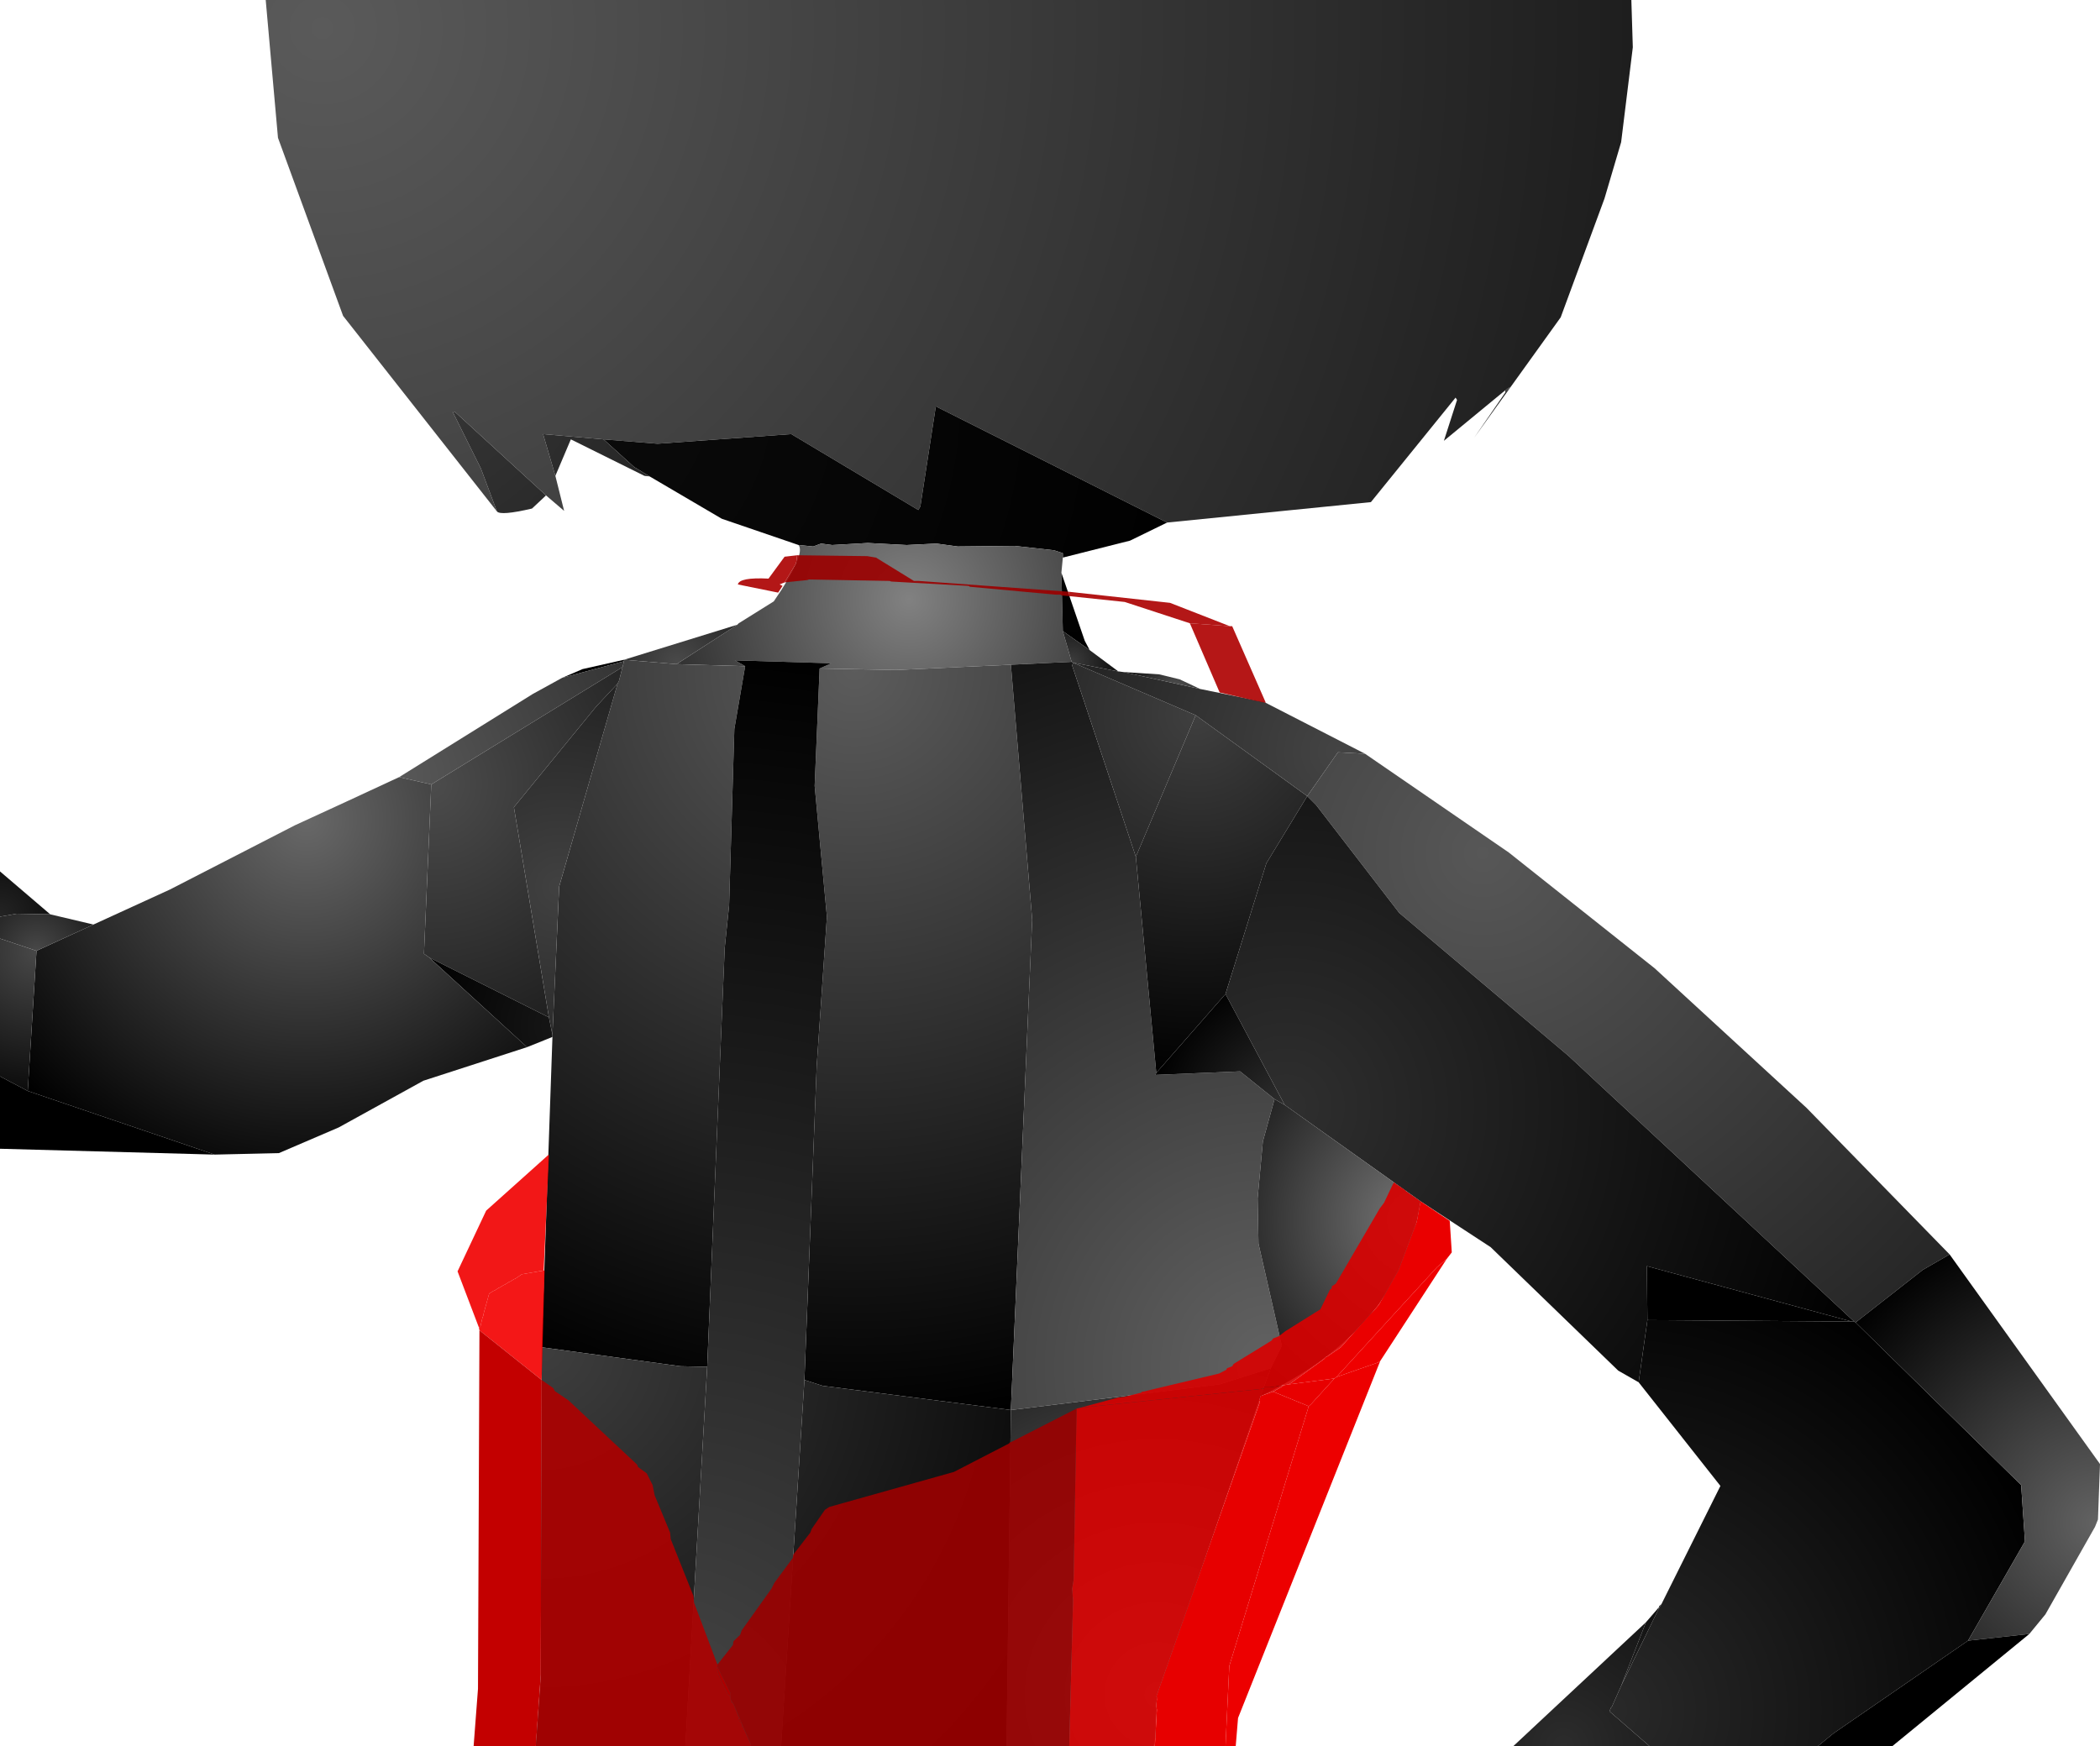 <?xml version="1.0" encoding="UTF-8" standalone="no"?>
<svg xmlns:xlink="http://www.w3.org/1999/xlink" height="299.1px" width="359.6px" xmlns="http://www.w3.org/2000/svg">
  <g transform="matrix(1.0, 0.0, 0.0, 1.0, 400.0, 300.0)">
    <path d="M-142.25 -232.75 L-142.25 -233.15 -141.4 -233.75 -142.25 -232.75" fill="url(#gradient0)" fill-rule="evenodd" stroke="none"/>
    <path d="M-314.9 -212.4 L-341.25 -245.9 -352.4 -276.4 -354.5 -300.0 -120.65 -300.0 -120.4 -291.9 -122.4 -275.65 -125.25 -266.0 -132.75 -245.65 -147.55 -225.05 -142.25 -232.75 -141.4 -233.75 -142.25 -233.15 -152.75 -224.5 -150.5 -231.5 -150.75 -231.9 -165.25 -214.0 -200.15 -210.5 -239.75 -230.4 -242.4 -213.25 -242.75 -212.65 -264.5 -225.65 -287.4 -224.0 -296.65 -224.75 -307.0 -225.65 -304.9 -218.5 -303.4 -212.5 -306.5 -215.15 -322.15 -229.5 -322.5 -229.5 -317.65 -219.75 -314.9 -212.4" fill="url(#gradient1)" fill-rule="evenodd" stroke="none"/>
    <path d="M-200.15 -210.5 L-206.5 -207.4 -218.0 -204.5 -218.0 -205.25 -219.5 -205.75 -226.25 -206.5 -236.0 -206.4 -239.65 -206.9 -244.75 -206.65 -251.4 -207.0 -257.5 -206.65 -259.4 -206.9 -260.75 -206.4 -263.25 -206.65 -276.4 -211.15 -288.75 -218.4 -291.4 -220.0 -296.65 -224.75 -287.4 -224.0 -264.5 -225.65 -242.75 -212.65 -242.4 -213.25 -239.75 -230.4 -200.15 -210.5" fill="url(#gradient2)" fill-rule="evenodd" stroke="none"/>
    <path d="M-306.5 -215.15 L-308.9 -212.9 Q-314.25 -211.65 -314.9 -212.4 L-317.65 -219.75 -322.5 -229.5 -322.15 -229.5 -306.5 -215.15 M-304.9 -218.5 L-307.0 -225.65 -296.65 -224.75 -291.4 -220.0 -288.75 -218.4 -289.65 -218.5 -302.25 -224.75 -304.9 -218.5" fill="url(#gradient3)" fill-rule="evenodd" stroke="none"/>
    <path d="M-218.0 -204.5 L-218.25 -201.9 -218.0 -191.9 -216.5 -186.65 -226.9 -186.15 -246.5 -185.25 -259.65 -185.5 -257.65 -186.4 -274.15 -186.9 -272.4 -185.9 -284.15 -186.25 -273.75 -193.0 -273.5 -193.25 -267.5 -197.0 Q-262.0 -205.0 -263.25 -206.65 L-260.75 -206.4 -259.4 -206.9 -257.5 -206.65 -251.4 -207.0 -244.75 -206.65 -239.65 -206.9 -236.0 -206.4 -226.25 -206.5 -219.5 -205.75 -218.0 -205.25 -218.0 -204.5" fill="url(#gradient4)" fill-rule="evenodd" stroke="none"/>
    <path d="M-273.75 -193.0 L-284.15 -186.25 -293.15 -187.0 -273.75 -193.0" fill="url(#gradient5)" fill-rule="evenodd" stroke="none"/>
    <path d="M-303.75 -183.9 L-300.25 -185.4 -293.15 -187.0 -293.15 -186.75 -303.75 -183.9" fill="url(#gradient6)" fill-rule="evenodd" stroke="none"/>
    <path d="M-331.65 -166.9 L-308.75 -181.15 -303.75 -183.9 -293.15 -186.75 -293.4 -185.75 -326.15 -165.65 -331.65 -166.9" fill="url(#gradient7)" fill-rule="evenodd" stroke="none"/>
    <path d="M-226.9 -186.15 L-223.25 -142.5 -226.9 -58.5 -259.15 -62.65 -262.25 -63.65 -260.15 -117.4 -258.4 -143.0 -260.5 -165.4 -259.65 -185.5 -246.5 -185.25 -226.9 -186.15 M-284.15 -186.25 L-272.4 -185.9 -274.25 -175.15 -275.15 -144.9 -275.9 -137.65 -278.9 -65.9 -283.5 -66.0 -307.25 -69.25 -305.4 -122.4 -305.4 -122.75 -304.25 -148.15 -294.25 -182.9 -294.0 -183.4 -293.4 -185.75 -293.15 -186.75 -293.15 -187.0 -284.15 -186.25" fill="url(#gradient8)" fill-rule="evenodd" stroke="none"/>
    <path d="M-218.25 -201.9 L-214.25 -190.25 -213.4 -188.65 -218.0 -191.9 -218.25 -201.9" fill="url(#gradient9)" fill-rule="evenodd" stroke="none"/>
    <path d="M-213.4 -188.65 L-208.5 -185.0 -216.25 -186.5 -216.5 -186.65 -218.0 -191.9 -213.4 -188.65" fill="url(#gradient10)" fill-rule="evenodd" stroke="none"/>
    <path d="M-205.5 -153.25 L-202.0 -116.25 -202.15 -115.9 -187.65 -116.5 -181.75 -111.75 -183.75 -104.5 -184.65 -94.75 -184.5 -87.0 -180.5 -69.5 -182.4 -65.65 -191.15 -62.9 -226.9 -58.5 -223.25 -142.5 -226.9 -186.15 -216.5 -186.65 -216.25 -186.5 -216.4 -186.0 -205.5 -153.25" fill="url(#gradient11)" fill-rule="evenodd" stroke="none"/>
    <path d="M-272.4 -185.9 L-274.15 -186.9 -257.65 -186.4 -259.65 -185.5 -260.5 -165.4 -258.4 -143.0 -260.15 -117.4 -262.25 -63.65 -266.25 -0.9 -282.65 -0.9 -278.9 -65.9 -275.9 -137.65 -275.15 -144.9 -274.25 -175.15 -272.4 -185.9" fill="url(#gradient12)" fill-rule="evenodd" stroke="none"/>
    <path d="M-195.25 -177.5 L-205.5 -153.25 -216.4 -186.0 -216.25 -186.5 -195.25 -177.5" fill="url(#gradient13)" fill-rule="evenodd" stroke="none"/>
    <path d="M-176.15 -163.65 L-183.15 -152.15 -190.15 -129.75 -202.0 -116.25 -205.5 -153.25 -195.25 -177.5 -176.15 -163.65" fill="url(#gradient14)" fill-rule="evenodd" stroke="none"/>
    <path d="M-166.25 -170.9 L-170.9 -171.15 -176.15 -163.65 -195.25 -177.5 -216.25 -186.5 -208.5 -185.0 -208.4 -185.0 -207.65 -184.9 -194.5 -182.0 -183.5 -179.75 -166.25 -170.9" fill="url(#gradient15)" fill-rule="evenodd" stroke="none"/>
    <path d="M-207.65 -184.9 L-201.5 -184.5 -198.0 -183.65 -194.5 -182.0 -207.65 -184.9" fill="url(#gradient16)" fill-rule="evenodd" stroke="none"/>
    <path d="M-326.15 -165.65 L-293.4 -185.75 -294.0 -183.4 -294.25 -182.9 -297.9 -179.0 -312.0 -161.75 -306.0 -125.75 -326.5 -136.0 -327.4 -136.65 -326.15 -165.65" fill="url(#gradient17)" fill-rule="evenodd" stroke="none"/>
    <path d="M-294.25 -182.9 L-304.25 -148.15 -305.4 -122.75 -306.0 -125.75 -312.0 -161.75 -297.9 -179.0 -294.25 -182.9" fill="url(#gradient18)" fill-rule="evenodd" stroke="none"/>
    <path d="M-309.75 -120.65 L-326.5 -136.0 -306.0 -125.75 -305.4 -122.75 -305.4 -122.4 -309.75 -120.65" fill="url(#gradient19)" fill-rule="evenodd" stroke="none"/>
    <path d="M-384.0 -141.65 L-370.9 -147.65 -349.5 -158.65 Q-340.55 -162.75 -331.65 -166.9 L-326.15 -165.65 -327.4 -136.65 -326.5 -136.0 -309.75 -120.65 -327.5 -114.9 -342.0 -106.9 -352.25 -102.5 -363.25 -102.25 -395.25 -113.15 -393.75 -137.15 -384.0 -141.65" fill="url(#gradient20)" fill-rule="evenodd" stroke="none"/>
    <path d="M-66.15 -85.15 L-70.75 -82.5 -82.25 -73.5 -82.5 -73.65 -131.4 -119.15 -160.4 -143.65 -174.65 -162.15 -176.15 -163.65 -170.9 -171.15 -166.25 -170.9 -141.65 -154.0 -116.65 -134.15 -90.65 -110.25 -66.15 -85.15" fill="url(#gradient21)" fill-rule="evenodd" stroke="none"/>
    <path d="M-391.4 -143.4 L-397.15 -143.5 -400.0 -143.0 -400.0 -150.75 -391.4 -143.4" fill="url(#gradient22)" fill-rule="evenodd" stroke="none"/>
    <path d="M-384.0 -141.65 L-393.75 -137.15 -400.0 -139.25 -400.0 -143.0 -397.15 -143.5 -391.4 -143.4 -384.0 -141.65" fill="url(#gradient23)" fill-rule="evenodd" stroke="none"/>
    <path d="M-400.0 -139.25 L-393.75 -137.15 -395.25 -113.15 -400.0 -115.65 -400.0 -139.25" fill="url(#gradient24)" fill-rule="evenodd" stroke="none"/>
    <path d="M-395.25 -113.15 L-363.25 -102.25 -400.0 -103.25 -400.0 -115.65 -395.25 -113.15" fill="url(#gradient25)" fill-rule="evenodd" stroke="none"/>
    <path d="M-176.15 -163.65 L-174.65 -162.15 -160.4 -143.65 -131.4 -119.15 -82.5 -73.65 -82.9 -73.65 -118.0 -83.15 -117.9 -73.9 -119.4 -63.25 -122.9 -65.25 -144.75 -86.4 -156.75 -94.25 -180.0 -110.75 -190.15 -129.75 -183.15 -152.15 -176.15 -163.65" fill="url(#gradient26)" fill-rule="evenodd" stroke="none"/>
    <path d="M-82.25 -73.5 L-53.9 -45.65 -53.25 -36.0 -63.0 -19.0 -86.0 -3.15 -88.75 -0.9 -117.5 -0.9 -124.4 -6.9 -124.15 -7.5 -124.0 -7.65 -122.4 -11.25 -116.0 -24.4 -115.5 -25.25 -105.4 -45.5 -119.4 -63.25 -117.9 -73.9 -82.9 -73.65 -82.5 -73.65 -82.25 -73.5" fill="url(#gradient27)" fill-rule="evenodd" stroke="none"/>
    <path d="M-117.9 -73.9 L-118.0 -83.15 -82.9 -73.65 -117.9 -73.9" fill="url(#gradient28)" fill-rule="evenodd" stroke="none"/>
    <path d="M-180.0 -110.75 L-156.75 -94.25 Q-159.9 -72.5 -184.15 -60.9 L-182.4 -65.65 -180.5 -69.5 -184.5 -87.0 -184.65 -94.75 -183.75 -104.5 -181.75 -111.75 -180.0 -110.75" fill="url(#gradient29)" fill-rule="evenodd" stroke="none"/>
    <path d="M-202.0 -116.25 L-190.15 -129.75 -180.0 -110.75 -181.75 -111.75 -187.65 -116.5 -202.15 -115.9 -202.0 -116.25" fill="url(#gradient30)" fill-rule="evenodd" stroke="none"/>
    <path d="M-226.9 -58.5 L-191.15 -62.9 -182.4 -65.65 -184.15 -60.9 -201.9 -8.9 -202.0 -8.15 -202.15 -2.4 -202.5 -0.9 -227.65 -0.9 -226.9 -58.5" fill="url(#gradient31)" fill-rule="evenodd" stroke="none"/>
    <path d="M-82.25 -73.5 L-70.75 -82.5 -66.15 -85.15 -40.4 -49.25 -40.75 -39.75 -41.25 -38.5 -49.75 -23.5 -52.5 -20.15 -63.0 -19.0 -53.25 -36.0 -53.9 -45.65 -82.25 -73.5" fill="url(#gradient32)" fill-rule="evenodd" stroke="none"/>
    <path d="M-278.9 -65.9 L-282.65 -0.9 -308.25 -0.9 -307.4 -12.0 -307.25 -69.25 -283.5 -66.0 -278.9 -65.9 M-266.25 -0.9 L-262.25 -63.65 -259.15 -62.65 -226.9 -58.5 -227.65 -0.9 -266.25 -0.9" fill="url(#gradient33)" fill-rule="evenodd" stroke="none"/>
    <path d="M-116.0 -24.4 L-115.9 -24.75 -115.9 -24.9 -115.5 -25.25 -116.0 -24.4" fill="url(#gradient34)" fill-rule="evenodd" stroke="none"/>
    <path d="M-122.4 -11.25 L-118.15 -22.15 -115.9 -24.75 -116.0 -24.4 -122.4 -11.25" fill="url(#gradient35)" fill-rule="evenodd" stroke="none"/>
    <path d="M-118.15 -22.15 L-122.4 -11.25 -124.0 -7.65 -124.15 -7.5 -124.4 -6.9 -117.5 -0.9 -140.9 -0.9 -118.15 -22.15" fill="url(#gradient36)" fill-rule="evenodd" stroke="none"/>
    <path d="M-63.0 -19.0 L-52.5 -20.15 -76.0 -0.9 -88.75 -0.9 -86.0 -3.15 -63.0 -19.0" fill="url(#gradient37)" fill-rule="evenodd" stroke="none"/>
    <path d="M-217.0 -198.65 L-216.9 -197.9 -218.15 -198.0 -218.4 -198.15 -219.25 -198.15 -233.9 -199.5 -234.15 -199.65 -247.4 -200.4 -247.65 -200.5 -261.5 -200.75 -261.75 -200.65 -265.65 -200.25 -263.75 -203.4 -263.65 -203.75 -263.5 -204.9 -251.5 -204.75 -250.0 -204.5 -243.5 -200.5 -242.65 -200.5 -217.0 -198.65 M-277.15 -14.9 L-274.5 -18.25 -274.4 -18.9 -273.25 -20.0 -273.0 -20.75 -267.9 -27.9 -267.4 -28.9 -264.25 -33.15 -264.15 -33.75 -261.25 -37.5 -261.0 -38.15 -258.75 -41.4 -258.0 -41.9 -236.65 -47.9 -227.25 -52.75 -227.0 -53.0 -226.9 -53.0 -215.65 -58.75 -216.15 -29.4 -216.4 -27.9 -216.25 -25.9 -216.9 -0.9 -271.4 -0.9 -271.4 -1.15 -272.9 -4.65 -274.4 -8.15 -274.9 -9.0 -274.9 -9.4 -274.9 -10.0 -277.15 -14.5 -277.15 -14.9" fill="#9b0000" fill-opacity="0.91" fill-rule="evenodd" stroke="none"/>
    <path d="M-189.4 -192.75 L-196.25 -193.25 -207.4 -196.9 -216.9 -197.9 -217.0 -198.65 -199.65 -196.75 -189.4 -192.75 M-265.65 -200.25 L-266.5 -199.9 -266.0 -199.65 -266.75 -198.5 -273.65 -199.9 Q-273.4 -201.15 -268.4 -200.9 L-265.65 -204.65 -263.5 -204.9 -263.65 -203.75 -263.75 -203.4 -265.65 -200.25" fill="#ab0000" fill-opacity="0.91" fill-rule="evenodd" stroke="none"/>
    <path d="M-196.25 -193.25 L-189.4 -192.75 -189.0 -192.75 -183.25 -179.65 -184.0 -179.75 -184.5 -179.9 -184.65 -179.9 -191.15 -181.4 -196.25 -193.25" fill="#ae0000" fill-opacity="0.91" fill-rule="evenodd" stroke="none"/>
    <path d="M-318.0 -72.65 L-321.65 -82.25 -316.75 -92.65 -306.15 -102.15 -306.0 -102.15 -306.9 -82.4 -310.65 -81.75 -311.75 -81.0 -312.0 -80.9 -312.65 -80.5 -312.9 -80.4 -313.5 -80.0 -313.75 -79.9 -314.4 -79.5 -314.65 -79.4 -315.25 -79.0 -315.5 -78.9 -316.15 -78.5 -316.25 -78.4 -317.15 -75.15 -317.25 -74.65 -317.4 -74.25 -317.75 -72.75 -318.0 -72.65" fill="#f00000" fill-opacity="0.91" fill-rule="evenodd" stroke="none"/>
    <path d="M-306.9 -82.4 L-306.75 -82.4 -307.25 -63.65 -317.9 -72.15 -318.0 -72.65 -317.75 -72.75 -317.4 -74.25 -317.25 -74.65 -317.15 -75.15 -316.25 -78.4 -316.15 -78.5 -315.5 -78.9 -315.25 -79.0 -314.65 -79.4 -314.4 -79.5 -313.75 -79.9 -313.5 -80.0 -312.9 -80.4 -312.65 -80.5 -312.0 -80.9 -311.75 -81.0 -310.65 -81.75 -306.9 -82.4" fill="#f30000" fill-opacity="0.91" fill-rule="evenodd" stroke="none"/>
    <path d="M-215.0 -58.9 L-208.5 -60.65 -207.5 -60.75 -204.5 -61.5 -204.5 -61.65 -204.25 -61.65 -191.25 -64.75 -190.0 -65.4 -189.9 -65.65 -189.0 -66.0 -188.75 -66.4 -182.25 -70.4 -182.0 -70.75 -181.0 -71.15 -179.9 -72.0 -173.9 -75.75 -172.25 -79.15 -172.0 -79.25 -172.0 -79.4 -171.9 -79.5 -172.0 -79.65 -171.25 -80.15 -163.75 -93.0 -163.0 -94.0 -161.5 -97.15 -161.25 -97.5 -161.0 -97.25 -159.5 -96.25 -159.25 -96.0 -156.75 -94.25 -157.4 -90.75 -160.5 -82.5 -163.9 -76.5 -165.0 -75.25 -165.4 -74.9 -170.4 -69.25 -172.75 -67.65 -172.9 -67.65 -173.25 -67.25 -179.25 -62.9 -180.15 -62.75 -182.5 -62.4 -183.5 -62.4 -183.65 -62.15 -215.0 -58.9" fill="#d80000" fill-opacity="0.91" fill-rule="evenodd" stroke="none"/>
    <path d="M-215.65 -58.75 L-215.0 -58.9 -183.65 -62.15 -183.5 -62.4 -182.5 -62.4 -180.15 -62.75 -180.65 -62.4 -182.0 -61.65 -184.15 -60.9 -184.4 -60.15 -184.25 -59.9 -202.0 -9.4 -201.9 -9.4 -201.9 -8.9 -202.0 -8.15 -202.0 -7.9 -201.9 -7.15 -202.25 -0.9 -216.9 -0.9 -216.25 -25.9 -216.4 -27.9 -216.15 -29.4 -215.65 -58.75" fill="#d60000" fill-opacity="0.91" fill-rule="evenodd" stroke="none"/>
    <path d="M-180.15 -62.75 L-179.25 -62.9 -171.5 -63.9 -175.5 -59.5 -175.9 -59.15 -182.0 -61.65 -180.65 -62.4 -180.15 -62.75" fill="#e80000" fill-rule="evenodd" stroke="none"/>
    <path d="M-156.75 -94.25 L-151.75 -90.9 -151.4 -85.5 -152.25 -84.4 -153.9 -83.0 -171.15 -64.15 -171.5 -63.9 -179.25 -62.9 -173.25 -67.25 -172.9 -67.65 -172.75 -67.65 -170.4 -69.25 -165.4 -74.9 -165.0 -75.25 -163.9 -76.5 -160.5 -82.5 -157.4 -90.75 -156.75 -94.25" fill="#ea0000" fill-rule="evenodd" stroke="none"/>
    <path d="M-163.65 -66.9 L-188.0 -5.75 -188.4 -0.9 -190.15 -0.9 -189.5 -14.65 -175.9 -59.15 -175.5 -59.5 -171.5 -63.9 -171.15 -64.15 -164.0 -66.65 -163.65 -66.9" fill="#ed0000" fill-rule="evenodd" stroke="none"/>
    <path d="M-152.25 -84.4 L-163.65 -66.9 -164.0 -66.65 -171.15 -64.15 -153.9 -83.0 -152.25 -84.4" fill="#ef0000" fill-rule="evenodd" stroke="none"/>
    <path d="M-308.25 -0.9 L-318.9 -0.9 -318.15 -10.75 -317.9 -72.15 -307.25 -63.65 -307.4 -13.15 -308.25 -0.9" fill="#c30000" fill-rule="evenodd" stroke="none"/>
    <path d="M-190.15 -0.9 L-202.25 -0.9 -201.9 -7.15 -202.0 -7.9 -202.0 -8.15 -201.9 -8.9 -201.9 -9.4 -202.0 -9.4 -184.25 -59.9 -184.4 -60.15 -184.15 -60.9 -182.0 -61.65 -175.9 -59.15 -189.5 -14.65 -190.15 -0.9" fill="#e70000" fill-rule="evenodd" stroke="none"/>
    <path d="M-307.25 -63.65 L-305.25 -62.25 -305.0 -61.75 -302.65 -60.15 -290.9 -49.15 -290.75 -48.75 -289.25 -47.65 -288.25 -45.65 -287.9 -43.9 -285.25 -37.5 -285.15 -36.4 -281.25 -26.65 -281.15 -25.5 -277.15 -14.9 -277.15 -14.5 Q-277.5 -13.9 -275.4 -9.9 L-274.9 -9.4 -274.9 -9.0 -274.75 -8.4 -274.65 -8.4 -274.4 -8.15 -273.65 -6.25 -273.4 -5.25 -272.9 -4.65 -272.9 -4.15 -272.75 -4.15 -271.4 -1.15 -271.4 -0.9 -308.25 -0.9 -307.4 -13.15 -307.25 -63.65" fill="#ad0000" fill-opacity="0.91" fill-rule="evenodd" stroke="none"/>
    <path d="M-277.15 -14.5 L-274.9 -10.0 -274.9 -9.4 -275.4 -9.9 Q-277.5 -13.9 -277.15 -14.5 M-274.9 -9.0 L-274.4 -8.15 -272.9 -4.65 -271.4 -1.15 -272.75 -4.15 -272.9 -4.15 -272.9 -4.65 -273.4 -5.25 -273.65 -6.25 -274.4 -8.15 -274.65 -8.4 -274.75 -8.4 -274.9 -9.0" fill="#ab0000" fill-rule="evenodd" stroke="none"/>
  </g>
  <defs>
    <radialGradient cx="0" cy="0" gradientTransform="matrix(0.022, 0.0, 0.0, 0.022, -135.05, -247.9)" gradientUnits="userSpaceOnUse" id="gradient0" r="819.2" spreadMethod="pad">
      <stop offset="0.0" stop-color="#363636"/>
      <stop offset="1.0" stop-color="#303030"/>
    </radialGradient>
    <radialGradient cx="0" cy="0" gradientTransform="matrix(0.274, 0.0, 0.0, 0.274, -344.8, -295.2)" gradientUnits="userSpaceOnUse" id="gradient1" r="819.2" spreadMethod="pad">
      <stop offset="0.0" stop-color="#5a5a5a"/>
      <stop offset="1.0" stop-color="#1e1e1e"/>
    </radialGradient>
    <radialGradient cx="0" cy="0" gradientTransform="matrix(0.144, 0.0, 0.0, 0.144, -305.2, -232.5)" gradientUnits="userSpaceOnUse" id="gradient2" r="819.2" spreadMethod="pad">
      <stop offset="0.0" stop-color="#0b0b0b"/>
      <stop offset="1.0" stop-color="#000000"/>
    </radialGradient>
    <radialGradient cx="0" cy="0" gradientTransform="matrix(0.069, 0.0, 0.0, 0.069, -330.75, -239.5)" gradientUnits="userSpaceOnUse" id="gradient3" r="819.2" spreadMethod="pad">
      <stop offset="0.0" stop-color="#393939"/>
      <stop offset="1.0" stop-color="#222222"/>
    </radialGradient>
    <radialGradient cx="0" cy="0" gradientTransform="matrix(0.05, 0.0, 0.0, 0.05, -244.35, -197.35)" gradientUnits="userSpaceOnUse" id="gradient4" r="819.2" spreadMethod="pad">
      <stop offset="0.0" stop-color="#818181"/>
      <stop offset="1.0" stop-color="#323232"/>
    </radialGradient>
    <radialGradient cx="0" cy="0" gradientTransform="matrix(0.028, 0.0, 0.0, 0.028, -284.1, -186.4)" gradientUnits="userSpaceOnUse" id="gradient5" r="819.2" spreadMethod="pad">
      <stop offset="0.0" stop-color="#4a4a4a"/>
      <stop offset="1.0" stop-color="#090909"/>
    </radialGradient>
    <radialGradient cx="0" cy="0" gradientTransform="matrix(0.012, 0.0, 0.0, 0.012, -300.0, -185.45)" gradientUnits="userSpaceOnUse" id="gradient6" r="819.2" spreadMethod="pad">
      <stop offset="0.0" stop-color="#000000"/>
      <stop offset="1.0" stop-color="#000000"/>
    </radialGradient>
    <radialGradient cx="0" cy="0" gradientTransform="matrix(0.056, 0.0, 0.0, 0.056, -331.7, -166.95)" gradientUnits="userSpaceOnUse" id="gradient7" r="819.2" spreadMethod="pad">
      <stop offset="0.0" stop-color="#585858"/>
      <stop offset="1.0" stop-color="#323232"/>
    </radialGradient>
    <radialGradient cx="0" cy="0" gradientTransform="matrix(0.158, 0.0, 0.0, 0.158, -253.65, -185.55)" gradientUnits="userSpaceOnUse" id="gradient8" r="819.2" spreadMethod="pad">
      <stop offset="0.0" stop-color="#5c5c5c"/>
      <stop offset="1.0" stop-color="#000000"/>
    </radialGradient>
    <radialGradient cx="0" cy="0" gradientTransform="matrix(0.026, 0.0, 0.0, 0.026, -218.35, -202.15)" gradientUnits="userSpaceOnUse" id="gradient9" r="819.2" spreadMethod="pad">
      <stop offset="0.0" stop-color="#030303"/>
      <stop offset="1.0" stop-color="#000000"/>
    </radialGradient>
    <radialGradient cx="0" cy="0" gradientTransform="matrix(0.013, 0.0, 0.0, 0.013, -216.5, -186.7)" gradientUnits="userSpaceOnUse" id="gradient10" r="819.2" spreadMethod="pad">
      <stop offset="0.0" stop-color="#3c3c3c"/>
      <stop offset="1.0" stop-color="#000000"/>
    </radialGradient>
    <radialGradient cx="0" cy="0" gradientTransform="matrix(0.157, 0.0, 0.0, 0.157, -182.35, -65.85)" gradientUnits="userSpaceOnUse" id="gradient11" r="819.2" spreadMethod="pad">
      <stop offset="0.0" stop-color="#626262"/>
      <stop offset="1.0" stop-color="#141414"/>
    </radialGradient>
    <radialGradient cx="0" cy="0" gradientTransform="matrix(0.231, 0.0, 0.0, 0.231, -287.2, -1.0)" gradientUnits="userSpaceOnUse" id="gradient12" r="819.2" spreadMethod="pad">
      <stop offset="0.0" stop-color="#464646"/>
      <stop offset="1.0" stop-color="#000000"/>
    </radialGradient>
    <radialGradient cx="0" cy="0" gradientTransform="matrix(0.033, 0.0, 0.0, 0.033, -195.15, -177.65)" gradientUnits="userSpaceOnUse" id="gradient13" r="819.2" spreadMethod="pad">
      <stop offset="0.0" stop-color="#3f3f3f"/>
      <stop offset="1.0" stop-color="#282828"/>
    </radialGradient>
    <radialGradient cx="0" cy="0" gradientTransform="matrix(0.076, 0.0, 0.0, 0.076, -195.15, -177.65)" gradientUnits="userSpaceOnUse" id="gradient14" r="819.2" spreadMethod="pad">
      <stop offset="0.0" stop-color="#3f3f3f"/>
      <stop offset="1.0" stop-color="#000000"/>
    </radialGradient>
    <radialGradient cx="0" cy="0" gradientTransform="matrix(0.059, 0.0, 0.0, 0.059, -170.8, -171.3)" gradientUnits="userSpaceOnUse" id="gradient15" r="819.2" spreadMethod="pad">
      <stop offset="0.0" stop-color="#444444"/>
      <stop offset="1.0" stop-color="#222222"/>
    </radialGradient>
    <radialGradient cx="0" cy="0" gradientTransform="matrix(0.013, 0.0, 0.0, 0.013, -198.65, -180.95)" gradientUnits="userSpaceOnUse" id="gradient16" r="819.2" spreadMethod="pad">
      <stop offset="0.0" stop-color="#5b5b5b"/>
      <stop offset="1.0" stop-color="#000000"/>
    </radialGradient>
    <radialGradient cx="0" cy="0" gradientTransform="matrix(0.058, 0.0, 0.0, 0.058, -326.05, -165.75)" gradientUnits="userSpaceOnUse" id="gradient17" r="819.2" spreadMethod="pad">
      <stop offset="0.0" stop-color="#4c4c4c"/>
      <stop offset="1.0" stop-color="#1d1d1d"/>
    </radialGradient>
    <radialGradient cx="0" cy="0" gradientTransform="matrix(0.051, 0.0, 0.0, 0.051, -304.2, -148.1)" gradientUnits="userSpaceOnUse" id="gradient18" r="819.2" spreadMethod="pad">
      <stop offset="0.0" stop-color="#414141"/>
      <stop offset="1.0" stop-color="#1e1e1e"/>
    </radialGradient>
    <radialGradient cx="0" cy="0" gradientTransform="matrix(0.033, 0.0, 0.0, 0.033, -303.2, -124.3)" gradientUnits="userSpaceOnUse" id="gradient19" r="819.2" spreadMethod="pad">
      <stop offset="0.0" stop-color="#171717"/>
      <stop offset="1.0" stop-color="#000000"/>
    </radialGradient>
    <radialGradient cx="0" cy="0" gradientTransform="matrix(0.081, 0.0, 0.0, 0.081, -347.5, -159.65)" gradientUnits="userSpaceOnUse" id="gradient20" r="819.2" spreadMethod="pad">
      <stop offset="0.0" stop-color="#686868"/>
      <stop offset="1.0" stop-color="#000000"/>
    </radialGradient>
    <radialGradient cx="0" cy="0" gradientTransform="matrix(0.129, 0.0, 0.0, 0.129, -146.1, -153.9)" gradientUnits="userSpaceOnUse" id="gradient21" r="819.2" spreadMethod="pad">
      <stop offset="0.0" stop-color="#575757"/>
      <stop offset="1.0" stop-color="#262626"/>
    </radialGradient>
    <radialGradient cx="0" cy="0" gradientTransform="matrix(0.011, 0.0, 0.0, 0.011, -400.0, -143.05)" gradientUnits="userSpaceOnUse" id="gradient22" r="819.2" spreadMethod="pad">
      <stop offset="0.0" stop-color="#242424"/>
      <stop offset="1.0" stop-color="#101010"/>
    </radialGradient>
    <radialGradient cx="0" cy="0" gradientTransform="matrix(0.017, 0.0, 0.0, 0.017, -393.7, -137.15)" gradientUnits="userSpaceOnUse" id="gradient23" r="819.2" spreadMethod="pad">
      <stop offset="0.0" stop-color="#484848"/>
      <stop offset="1.0" stop-color="#131313"/>
    </radialGradient>
    <radialGradient cx="0" cy="0" gradientTransform="matrix(0.029, 0.0, 0.0, 0.029, -393.7, -137.15)" gradientUnits="userSpaceOnUse" id="gradient24" r="819.2" spreadMethod="pad">
      <stop offset="0.0" stop-color="#484848"/>
      <stop offset="1.0" stop-color="#0d0d0d"/>
    </radialGradient>
    <radialGradient cx="0" cy="0" gradientTransform="matrix(0.045, 0.0, 0.0, 0.045, -400.0, -103.4)" gradientUnits="userSpaceOnUse" id="gradient25" r="819.2" spreadMethod="pad">
      <stop offset="0.0" stop-color="#000000"/>
      <stop offset="1.0" stop-color="#000000"/>
    </radialGradient>
    <radialGradient cx="0" cy="0" gradientTransform="matrix(0.127, 0.0, 0.0, 0.127, -179.7, -110.45)" gradientUnits="userSpaceOnUse" id="gradient26" r="819.2" spreadMethod="pad">
      <stop offset="0.0" stop-color="#2f2f2f"/>
      <stop offset="1.0" stop-color="#000000"/>
    </radialGradient>
    <radialGradient cx="0" cy="0" gradientTransform="matrix(0.098, 0.0, 0.0, 0.098, -124.3, -7.05)" gradientUnits="userSpaceOnUse" id="gradient27" r="819.2" spreadMethod="pad">
      <stop offset="0.0" stop-color="#292929"/>
      <stop offset="1.0" stop-color="#000000"/>
    </radialGradient>
    <radialGradient cx="0" cy="0" gradientTransform="matrix(0.043, 0.0, 0.0, 0.043, -117.9, -73.9)" gradientUnits="userSpaceOnUse" id="gradient28" r="819.2" spreadMethod="pad">
      <stop offset="0.0" stop-color="#000000"/>
      <stop offset="1.0" stop-color="#000000"/>
    </radialGradient>
    <radialGradient cx="0" cy="0" gradientTransform="matrix(0.056, 0.0, 0.0, 0.056, -157.3, -91.05)" gradientUnits="userSpaceOnUse" id="gradient29" r="819.2" spreadMethod="pad">
      <stop offset="0.0" stop-color="#777777"/>
      <stop offset="1.0" stop-color="#000000"/>
    </radialGradient>
    <radialGradient cx="0" cy="0" gradientTransform="matrix(0.028, 0.0, 0.0, 0.028, -179.7, -110.45)" gradientUnits="userSpaceOnUse" id="gradient30" r="819.2" spreadMethod="pad">
      <stop offset="0.0" stop-color="#2f2f2f"/>
      <stop offset="1.0" stop-color="#000000"/>
    </radialGradient>
    <radialGradient cx="0" cy="0" gradientTransform="matrix(0.072, 0.0, 0.0, 0.072, -201.85, -9.75)" gradientUnits="userSpaceOnUse" id="gradient31" r="819.2" spreadMethod="pad">
      <stop offset="0.0" stop-color="#838383"/>
      <stop offset="1.0" stop-color="#242424"/>
    </radialGradient>
    <radialGradient cx="0" cy="0" gradientTransform="matrix(0.066, 0.0, 0.0, 0.066, -40.95, -39.2)" gradientUnits="userSpaceOnUse" id="gradient32" r="819.2" spreadMethod="pad">
      <stop offset="0.0" stop-color="#626262"/>
      <stop offset="1.0" stop-color="#000000"/>
    </radialGradient>
    <radialGradient cx="0" cy="0" gradientTransform="matrix(0.128, 0.0, 0.0, 0.128, -307.25, -69.35)" gradientUnits="userSpaceOnUse" id="gradient33" r="819.2" spreadMethod="pad">
      <stop offset="0.0" stop-color="#3e3e3e"/>
      <stop offset="1.0" stop-color="#000000"/>
    </radialGradient>
    <radialGradient cx="0" cy="0" gradientTransform="matrix(0.063, 0.0, 0.0, 0.063, -124.3, -7.05)" gradientUnits="userSpaceOnUse" id="gradient34" r="819.2" spreadMethod="pad">
      <stop offset="0.0" stop-color="#292929"/>
      <stop offset="1.0" stop-color="#010101"/>
    </radialGradient>
    <radialGradient cx="0" cy="0" gradientTransform="matrix(0.038, 0.0, 0.0, 0.038, -124.3, -7.05)" gradientUnits="userSpaceOnUse" id="gradient35" r="819.2" spreadMethod="pad">
      <stop offset="0.0" stop-color="#292929"/>
      <stop offset="1.0" stop-color="#000000"/>
    </radialGradient>
    <radialGradient cx="0" cy="0" gradientTransform="matrix(0.032, 0.0, 0.0, 0.032, -132.25, -1.0)" gradientUnits="userSpaceOnUse" id="gradient36" r="819.2" spreadMethod="pad">
      <stop offset="0.0" stop-color="#2c2c2c"/>
      <stop offset="1.0" stop-color="#161616"/>
    </radialGradient>
    <radialGradient cx="0" cy="0" gradientTransform="matrix(0.044, 0.0, 0.0, 0.044, -84.75, -4.05)" gradientUnits="userSpaceOnUse" id="gradient37" r="819.2" spreadMethod="pad">
      <stop offset="0.0" stop-color="#000000"/>
      <stop offset="1.0" stop-color="#000000"/>
    </radialGradient>
  </defs>
</svg>

